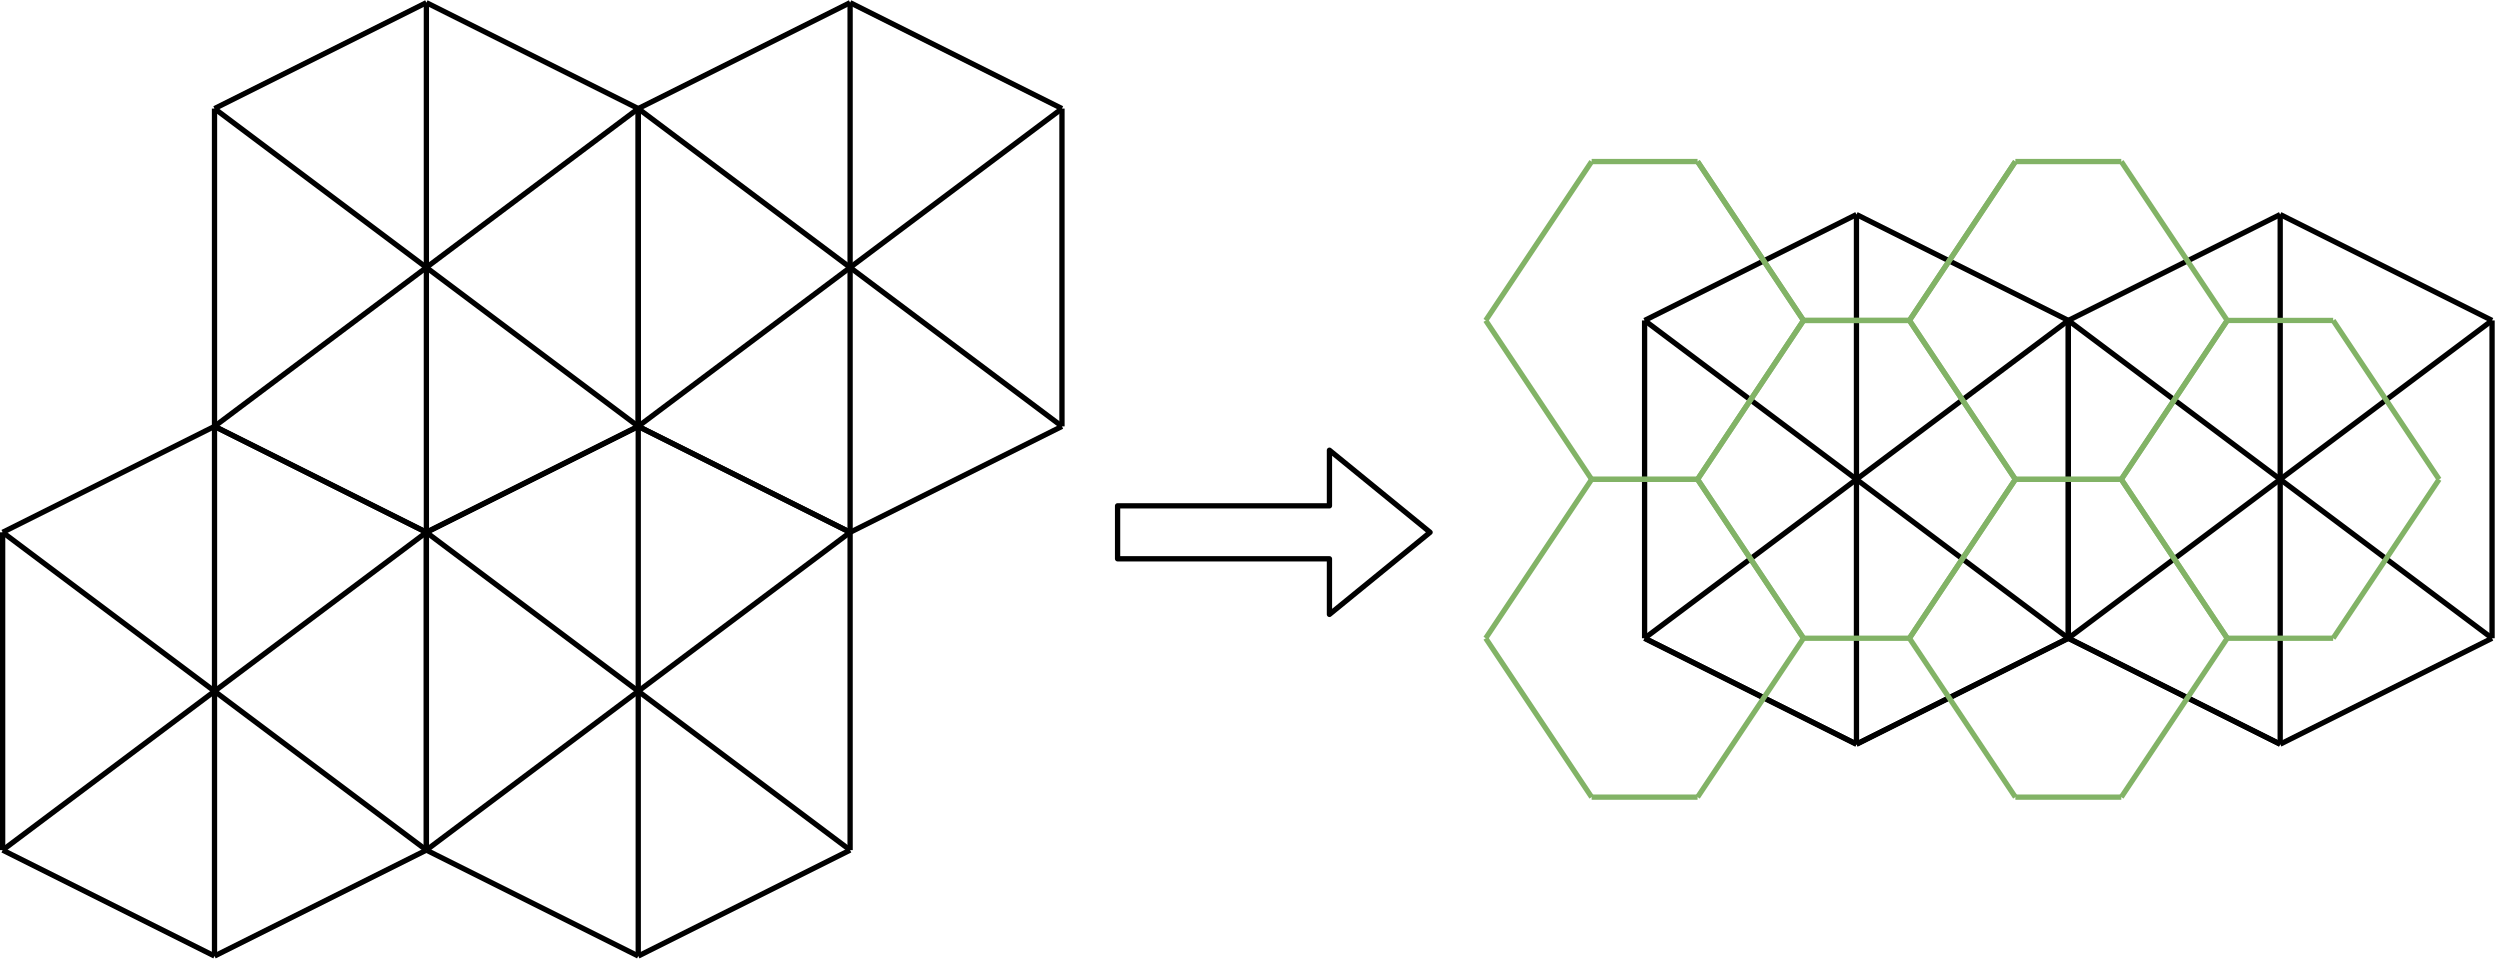 <?xml version="1.0" encoding="UTF-8"?>
<!DOCTYPE svg PUBLIC "-//W3C//DTD SVG 1.1//EN" "http://www.w3.org/Graphics/SVG/1.1/DTD/svg11.dtd">
<svg xmlns="http://www.w3.org/2000/svg" xmlns:xlink="http://www.w3.org/1999/xlink" version="1.1" width="472px" height="182px" viewBox="-0.5 -0.5 472 182" content="&lt;mxfile host=&quot;app.diagrams.net&quot; modified=&quot;2020-12-19T17:55:54.708Z&quot; agent=&quot;5.0 (Windows NT 10.0; Win64; x64) AppleWebKit/537.36 (KHTML, like Gecko) Chrome/87.0.428.88 Safari/537.36&quot; etag=&quot;UCRgjcRyWaglCJBg3Ldw&quot; version=&quot;14.1.1&quot;&gt;&lt;diagram id=&quot;GPPhLeI8nfSARTSGLW7T&quot; name=&quot;Page-1&quot;&gt;7Z1Nc+I4EIZ/DcepsiVM4LjJzO5e2NqtOezZixVwrUGUcSbJ/vo1g01ArpSI0Ef00pcUCCOgH7W6+23bGfGH9ctvdb5dzWUhqhFLipcR/zpiLMuy9u9+4PUwwPuBZV0Wh6H0beB7+Z/oBpNu9KksxO7swEbKqim354MLudmIRXM2lte1fD4/7FFW55+6zZdiMPB9kVfD0b/LolkdRqdZ8jb+uyiXq/6T06R7ZZ33B3cDu1VeyOeTIf5txB9qKZvDo/XLg6j2tuvtcnjfr++8evxitdg0l7yBydf02/38jzz7Mn/66+skeZwnX/hhlh959dT94O7LNq+9BcSm+GVvyPbZRm7awftVs67aZ2n78HC0KAZGfPtW6fG3tmtEyLVo6tf2kOc3a/bGXJ0Ysh+rRZU35Y/z6fMO6vI43fET/pRl+8Es6dbfuJumW31skpzPsJNP9UJ0bzo1njLPVJmHK/M0eb0UzWCe9sHJj34b+onmA5jG4JhU807jxJSBY0oZhjtNbo1TEienO3BOanSKFNMUHJNi3jTS6DQDx+TImwa4HWPqKx9YTrbcSRvlXINKwUFZSyO0eaNrUgyclK36KTgo0iPMUgnfMQpdkLDFSZeTuOZEisSlO99Emchzcp7CaxKqgY1jVGhS6KrEcZOK3qfQhYkBKeMEPTQpdG3CXikVmFT/O3BJKQY2lydCkyJ5wpCUb8WvB4NLypZPaQOea1Lo+oS1jEKbRLomha5QWKungpMijcI0o/Adp+A1CmukAremGLpG4aqHmGaeQaFLFM56iN5JwUsU1grfwKT6Ovt2SLFYSaFLFGqYihYUAwc1MHCsYYqjKxTOXMpzis7hBQprLqULd65JwQsU1vKJwEI6vzmBItaWByeBIg4liaMLFI4u7vAepEieMOx3+M7Q+1NCYUk56yF6J4UuT6inJ8frU+zWSJmm6MFJoesT1oqp4KTQBYqBgaONUyRQmJLyXE2N0QUKez6lC3iuSaELFPYyCl0S6ZoUukJhr54KTYo0ikjOc+7tQaQ+e3MqhT/bhWeKL5gGKj5TJhp7RgWvJ2ktfPFl81zD3DkqBo5Ka+GLUd2F9ir0TN3ZBpjOfKNCT9WtbYDhUaHn6tY2wOCo4JN1FVVqellOeFTwGWAGgwo9AxxYONpYlaH3FN15le9kPUNvKlrzKm3Qc44KvatoLa0IrlZk6G1FHGEpI7UiFrk2g1crrKHS5SfOUZFaYSjXek/W+6WBi0oniMeDCl2tyFIYr2I3hso8WQ+OCl2tsFdXBUeFrlYMLBxvrCK1whSV77pqgq5WWPMqbdBzjgpdrbCWVmhTSeeo0NUKa3VVeFSkVsRycln/+YTq0/er7q5VKx7LqnqQlax/HsuLTEyLcTu+a2r5rzh5Zcr+4W0SEwFc9eR045xRvbuFd7iM4H6UycXxUL1mz3ftdnetIoIP13hbDg/3Wg0FEK56H3fjmKtbJc7hXqu6AMJVL7JUHe5iuLpV4hzutToNwb0Yrv+E6lplBxAuswVXt0qcw71WCwKEi7MtX6se4cM9zhsd3D6hI7jvbsvmcHWrxDlcUqgGTNQbXRiXQrpV4hwuI7i+4HpPqKYUcwfn/NqSH9VV4r0UmlHM/TCTaDx3RjEXd1ueUczVbcvmcHWrxDlc6goN4KqqoamIoQ3ezuFSV8gbXP+eS10hbajkptuyqmOqEzmHS12hDzOJpis0o64QbstvRl0h3JbfjBQqfyKG55h7vPszwcVTqFhCdS6w51KdC9s4YAmVQloRw7QUCq1QsYRKoQETW3WudpU4h0ulELDnUikE2zhg/bW7BPf9bdkYrm6VOIdLzfoBE7WCMb71b+DGAUsZwfUG17vnkogBvC2TiAHbrGcpNet1cI2vOAgPlxQq3bZsDle3SpzDJYVKl1CZ39E6eEJFCpU3uN49l19QCu1W+Xb/8LESLx3l+xPgiyrf7crFOfPPTvA4T2940/9kzdVbuFn7/8jt01rK5vTwOt+u5rIQ+yP+Bw==&lt;/diagram&gt;&lt;/mxfile&gt;"><defs/><g><path d="M 0 160 L 40 130" fill="none" stroke="#000000" stroke-miterlimit="10" pointer-events="stroke"/><path d="M 40 180 L 40 130" fill="none" stroke="#000000" stroke-miterlimit="10" pointer-events="stroke"/><path d="M 80 160 L 40 130" fill="none" stroke="#000000" stroke-miterlimit="10" pointer-events="stroke"/><path d="M 80 100 L 40 130" fill="none" stroke="#000000" stroke-miterlimit="10" pointer-events="stroke"/><path d="M 0 100 L 40 130" fill="none" stroke="#000000" stroke-miterlimit="10" pointer-events="stroke"/><path d="M 40 80 L 40 130" fill="none" stroke="#000000" stroke-miterlimit="10" pointer-events="stroke"/><path d="M 0 100 L 40 80" fill="none" stroke="#000000" stroke-miterlimit="10" pointer-events="stroke"/><path d="M 40 80 L 80 100" fill="none" stroke="#000000" stroke-miterlimit="10" pointer-events="stroke"/><path d="M 80 100 L 80 160" fill="none" stroke="#000000" stroke-miterlimit="10" pointer-events="stroke"/><path d="M 40 180 L 80 160" fill="none" stroke="#000000" stroke-miterlimit="10" pointer-events="stroke"/><path d="M 0 160 L 40 180" fill="none" stroke="#000000" stroke-miterlimit="10" pointer-events="stroke"/><path d="M 0 160 L 0 100" fill="none" stroke="#000000" stroke-miterlimit="10" pointer-events="stroke"/><path d="M 80 160 L 120 130" fill="none" stroke="#000000" stroke-miterlimit="10" pointer-events="stroke"/><path d="M 120 180 L 120 130" fill="none" stroke="#000000" stroke-miterlimit="10" pointer-events="stroke"/><path d="M 160 160 L 120 130" fill="none" stroke="#000000" stroke-miterlimit="10" pointer-events="stroke"/><path d="M 160 100 L 120 130" fill="none" stroke="#000000" stroke-miterlimit="10" pointer-events="stroke"/><path d="M 80 100 L 120 130" fill="none" stroke="#000000" stroke-miterlimit="10" pointer-events="stroke"/><path d="M 120 80 L 120 130" fill="none" stroke="#000000" stroke-miterlimit="10" pointer-events="stroke"/><path d="M 80 100 L 120 80" fill="none" stroke="#000000" stroke-miterlimit="10" pointer-events="stroke"/><path d="M 120 80 L 160 100" fill="none" stroke="#000000" stroke-miterlimit="10" pointer-events="stroke"/><path d="M 160 100 L 160 160" fill="none" stroke="#000000" stroke-miterlimit="10" pointer-events="stroke"/><path d="M 120 180 L 160 160" fill="none" stroke="#000000" stroke-miterlimit="10" pointer-events="stroke"/><path d="M 80 160 L 120 180" fill="none" stroke="#000000" stroke-miterlimit="10" pointer-events="stroke"/><path d="M 80 160 L 80 100" fill="none" stroke="#000000" stroke-miterlimit="10" pointer-events="stroke"/><path d="M 40 80 L 80 50" fill="none" stroke="#000000" stroke-miterlimit="10" pointer-events="stroke"/><path d="M 80 100 L 80 50" fill="none" stroke="#000000" stroke-miterlimit="10" pointer-events="stroke"/><path d="M 120 80 L 80 50" fill="none" stroke="#000000" stroke-miterlimit="10" pointer-events="stroke"/><path d="M 120 20 L 80 50" fill="none" stroke="#000000" stroke-miterlimit="10" pointer-events="stroke"/><path d="M 40 20 L 80 50" fill="none" stroke="#000000" stroke-miterlimit="10" pointer-events="stroke"/><path d="M 80 0 L 80 50" fill="none" stroke="#000000" stroke-miterlimit="10" pointer-events="stroke"/><path d="M 40 20 L 80 0" fill="none" stroke="#000000" stroke-miterlimit="10" pointer-events="stroke"/><path d="M 80 0 L 120 20" fill="none" stroke="#000000" stroke-miterlimit="10" pointer-events="stroke"/><path d="M 120 20 L 120 80" fill="none" stroke="#000000" stroke-miterlimit="10" pointer-events="stroke"/><path d="M 80 100 L 120 80" fill="none" stroke="#000000" stroke-miterlimit="10" pointer-events="stroke"/><path d="M 40 80 L 80 100" fill="none" stroke="#000000" stroke-miterlimit="10" pointer-events="stroke"/><path d="M 40 80 L 40 20" fill="none" stroke="#000000" stroke-miterlimit="10" pointer-events="stroke"/><path d="M 120 80 L 160 50" fill="none" stroke="#000000" stroke-miterlimit="10" pointer-events="stroke"/><path d="M 160 100 L 160 50" fill="none" stroke="#000000" stroke-miterlimit="10" pointer-events="stroke"/><path d="M 200 80 L 160 50" fill="none" stroke="#000000" stroke-miterlimit="10" pointer-events="stroke"/><path d="M 200 20 L 160 50" fill="none" stroke="#000000" stroke-miterlimit="10" pointer-events="stroke"/><path d="M 120 20 L 160 50" fill="none" stroke="#000000" stroke-miterlimit="10" pointer-events="stroke"/><path d="M 160 0 L 160 50" fill="none" stroke="#000000" stroke-miterlimit="10" pointer-events="stroke"/><path d="M 120 20 L 160 0" fill="none" stroke="#000000" stroke-miterlimit="10" pointer-events="stroke"/><path d="M 160 0 L 200 20" fill="none" stroke="#000000" stroke-miterlimit="10" pointer-events="stroke"/><path d="M 200 20 L 200 80" fill="none" stroke="#000000" stroke-miterlimit="10" pointer-events="stroke"/><path d="M 160 100 L 200 80" fill="none" stroke="#000000" stroke-miterlimit="10" pointer-events="stroke"/><path d="M 120 80 L 160 100" fill="none" stroke="#000000" stroke-miterlimit="10" pointer-events="stroke"/><path d="M 120 80 L 120 20" fill="none" stroke="#000000" stroke-miterlimit="10" pointer-events="stroke"/><path d="M 310 120 L 350 140" fill="none" stroke="#000000" stroke-miterlimit="10" pointer-events="stroke"/><path d="M 350 140 L 390 120" fill="none" stroke="#000000" stroke-miterlimit="10" pointer-events="stroke"/><path d="M 390 120 L 430 140" fill="none" stroke="#000000" stroke-miterlimit="10" pointer-events="stroke"/><path d="M 310 120 L 350 90" fill="none" stroke="#000000" stroke-miterlimit="10" pointer-events="stroke"/><path d="M 350 140 L 350 90" fill="none" stroke="#000000" stroke-miterlimit="10" pointer-events="stroke"/><path d="M 390 120 L 350 90" fill="none" stroke="#000000" stroke-miterlimit="10" pointer-events="stroke"/><path d="M 390 60 L 350 90" fill="none" stroke="#000000" stroke-miterlimit="10" pointer-events="stroke"/><path d="M 310 60 L 350 90" fill="none" stroke="#000000" stroke-miterlimit="10" pointer-events="stroke"/><path d="M 350 40 L 350 90" fill="none" stroke="#000000" stroke-miterlimit="10" pointer-events="stroke"/><path d="M 310 60 L 350 40" fill="none" stroke="#000000" stroke-miterlimit="10" pointer-events="stroke"/><path d="M 350 40 L 390 60" fill="none" stroke="#000000" stroke-miterlimit="10" pointer-events="stroke"/><path d="M 390 60 L 390 120" fill="none" stroke="#000000" stroke-miterlimit="10" pointer-events="stroke"/><path d="M 350 140 L 390 120" fill="none" stroke="#000000" stroke-miterlimit="10" pointer-events="stroke"/><path d="M 310 120 L 350 140" fill="none" stroke="#000000" stroke-miterlimit="10" pointer-events="stroke"/><path d="M 310 120 L 310 60" fill="none" stroke="#000000" stroke-miterlimit="10" pointer-events="stroke"/><path d="M 390 120 L 430 90" fill="none" stroke="#000000" stroke-miterlimit="10" pointer-events="stroke"/><path d="M 430 140 L 430 90" fill="none" stroke="#000000" stroke-miterlimit="10" pointer-events="stroke"/><path d="M 470 120 L 430 90" fill="none" stroke="#000000" stroke-miterlimit="10" pointer-events="stroke"/><path d="M 470 60 L 430 90" fill="none" stroke="#000000" stroke-miterlimit="10" pointer-events="stroke"/><path d="M 390 60 L 430 90" fill="none" stroke="#000000" stroke-miterlimit="10" pointer-events="stroke"/><path d="M 430 40 L 430 90" fill="none" stroke="#000000" stroke-miterlimit="10" pointer-events="stroke"/><path d="M 390 60 L 430 40" fill="none" stroke="#000000" stroke-miterlimit="10" pointer-events="stroke"/><path d="M 430 40 L 470 60" fill="none" stroke="#000000" stroke-miterlimit="10" pointer-events="stroke"/><path d="M 470 60 L 470 120" fill="none" stroke="#000000" stroke-miterlimit="10" pointer-events="stroke"/><path d="M 430 140 L 470 120" fill="none" stroke="#000000" stroke-miterlimit="10" pointer-events="stroke"/><path d="M 390 120 L 430 140" fill="none" stroke="#000000" stroke-miterlimit="10" pointer-events="stroke"/><path d="M 390 120 L 390 60" fill="none" stroke="#000000" stroke-miterlimit="10" pointer-events="stroke"/><path d="M 420 60 L 440 60" fill="none" stroke="#82b366" stroke-miterlimit="10" pointer-events="stroke"/><path d="M 440 60 L 460 90" fill="none" stroke="#82b366" stroke-miterlimit="10" pointer-events="stroke"/><path d="M 440 120 L 460 90" fill="none" stroke="#82b366" stroke-miterlimit="10" pointer-events="stroke"/><path d="M 420 120 L 440 120" fill="none" stroke="#82b366" stroke-miterlimit="10" pointer-events="stroke"/><path d="M 400 90 L 420 120" fill="none" stroke="#82b366" stroke-miterlimit="10" pointer-events="stroke"/><path d="M 400 90 L 420 60" fill="none" stroke="#82b366" stroke-miterlimit="10" pointer-events="stroke"/><path d="M 380 90 L 400 90" fill="none" stroke="#82b366" stroke-miterlimit="10" pointer-events="stroke"/><path d="M 400 90 L 420 120" fill="none" stroke="#82b366" stroke-miterlimit="10" pointer-events="stroke"/><path d="M 400 150 L 420 120" fill="none" stroke="#82b366" stroke-miterlimit="10" pointer-events="stroke"/><path d="M 380 150 L 400 150" fill="none" stroke="#82b366" stroke-miterlimit="10" pointer-events="stroke"/><path d="M 360 120 L 380 150" fill="none" stroke="#82b366" stroke-miterlimit="10" pointer-events="stroke"/><path d="M 360 120 L 380 90" fill="none" stroke="#82b366" stroke-miterlimit="10" pointer-events="stroke"/><path d="M 340 60 L 360 60" fill="none" stroke="#82b366" stroke-miterlimit="10" pointer-events="stroke"/><path d="M 360 60 L 380 90" fill="none" stroke="#82b366" stroke-miterlimit="10" pointer-events="stroke"/><path d="M 360 120 L 380 90" fill="none" stroke="#82b366" stroke-miterlimit="10" pointer-events="stroke"/><path d="M 340 120 L 360 120" fill="none" stroke="#82b366" stroke-miterlimit="10" pointer-events="stroke"/><path d="M 320 90 L 340 60" fill="none" stroke="#82b366" stroke-miterlimit="10" pointer-events="stroke"/><path d="M 320 90 L 340 120" fill="none" stroke="#82b366" stroke-miterlimit="10" pointer-events="stroke"/><path d="M 380 30 L 400 30" fill="none" stroke="#82b366" stroke-miterlimit="10" pointer-events="stroke"/><path d="M 400 30 L 420 60" fill="none" stroke="#82b366" stroke-miterlimit="10" pointer-events="stroke"/><path d="M 400 90 L 420 60" fill="none" stroke="#82b366" stroke-miterlimit="10" pointer-events="stroke"/><path d="M 380 90 L 400 90" fill="none" stroke="#82b366" stroke-miterlimit="10" pointer-events="stroke"/><path d="M 360 60 L 380 30" fill="none" stroke="#82b366" stroke-miterlimit="10" pointer-events="stroke"/><path d="M 360 60 L 380 90" fill="none" stroke="#82b366" stroke-miterlimit="10" pointer-events="stroke"/><path d="M 360 60 L 380 30" fill="none" stroke="#82b366" stroke-miterlimit="10" pointer-events="stroke"/><path d="M 340 60 L 360 60" fill="none" stroke="#82b366" stroke-miterlimit="10" pointer-events="stroke"/><path d="M 320 30 L 340 60" fill="none" stroke="#82b366" stroke-miterlimit="10" pointer-events="stroke"/><path d="M 300 30 L 320 30" fill="none" stroke="#82b366" stroke-miterlimit="10" pointer-events="stroke"/><path d="M 320 30 L 340 60" fill="none" stroke="#82b366" stroke-miterlimit="10" pointer-events="stroke"/><path d="M 320 90 L 340 60" fill="none" stroke="#82b366" stroke-miterlimit="10" pointer-events="stroke"/><path d="M 300 90 L 320 90" fill="none" stroke="#82b366" stroke-miterlimit="10" pointer-events="stroke"/><path d="M 280 60 L 300 30" fill="none" stroke="#82b366" stroke-miterlimit="10" pointer-events="stroke"/><path d="M 280 60 L 300 90" fill="none" stroke="#82b366" stroke-miterlimit="10" pointer-events="stroke"/><path d="M 300 90 L 320 90" fill="none" stroke="#82b366" stroke-miterlimit="10" pointer-events="stroke"/><path d="M 320 90 L 340 120" fill="none" stroke="#82b366" stroke-miterlimit="10" pointer-events="stroke"/><path d="M 320 150 L 340 120" fill="none" stroke="#82b366" stroke-miterlimit="10" pointer-events="stroke"/><path d="M 300 150 L 320 150" fill="none" stroke="#82b366" stroke-miterlimit="10" pointer-events="stroke"/><path d="M 280 120 L 300 90" fill="none" stroke="#82b366" stroke-miterlimit="10" pointer-events="stroke"/><path d="M 280 120 L 300 150" fill="none" stroke="#82b366" stroke-miterlimit="10" pointer-events="stroke"/><path d="M 210.5 105 L 210.5 95 L 250.5 95 L 250.5 84.5 L 269.5 100 L 250.5 115.5 L 250.5 105 Z" fill="none" stroke="#000000" stroke-linejoin="round" stroke-miterlimit="10" pointer-events="all"/></g></svg>